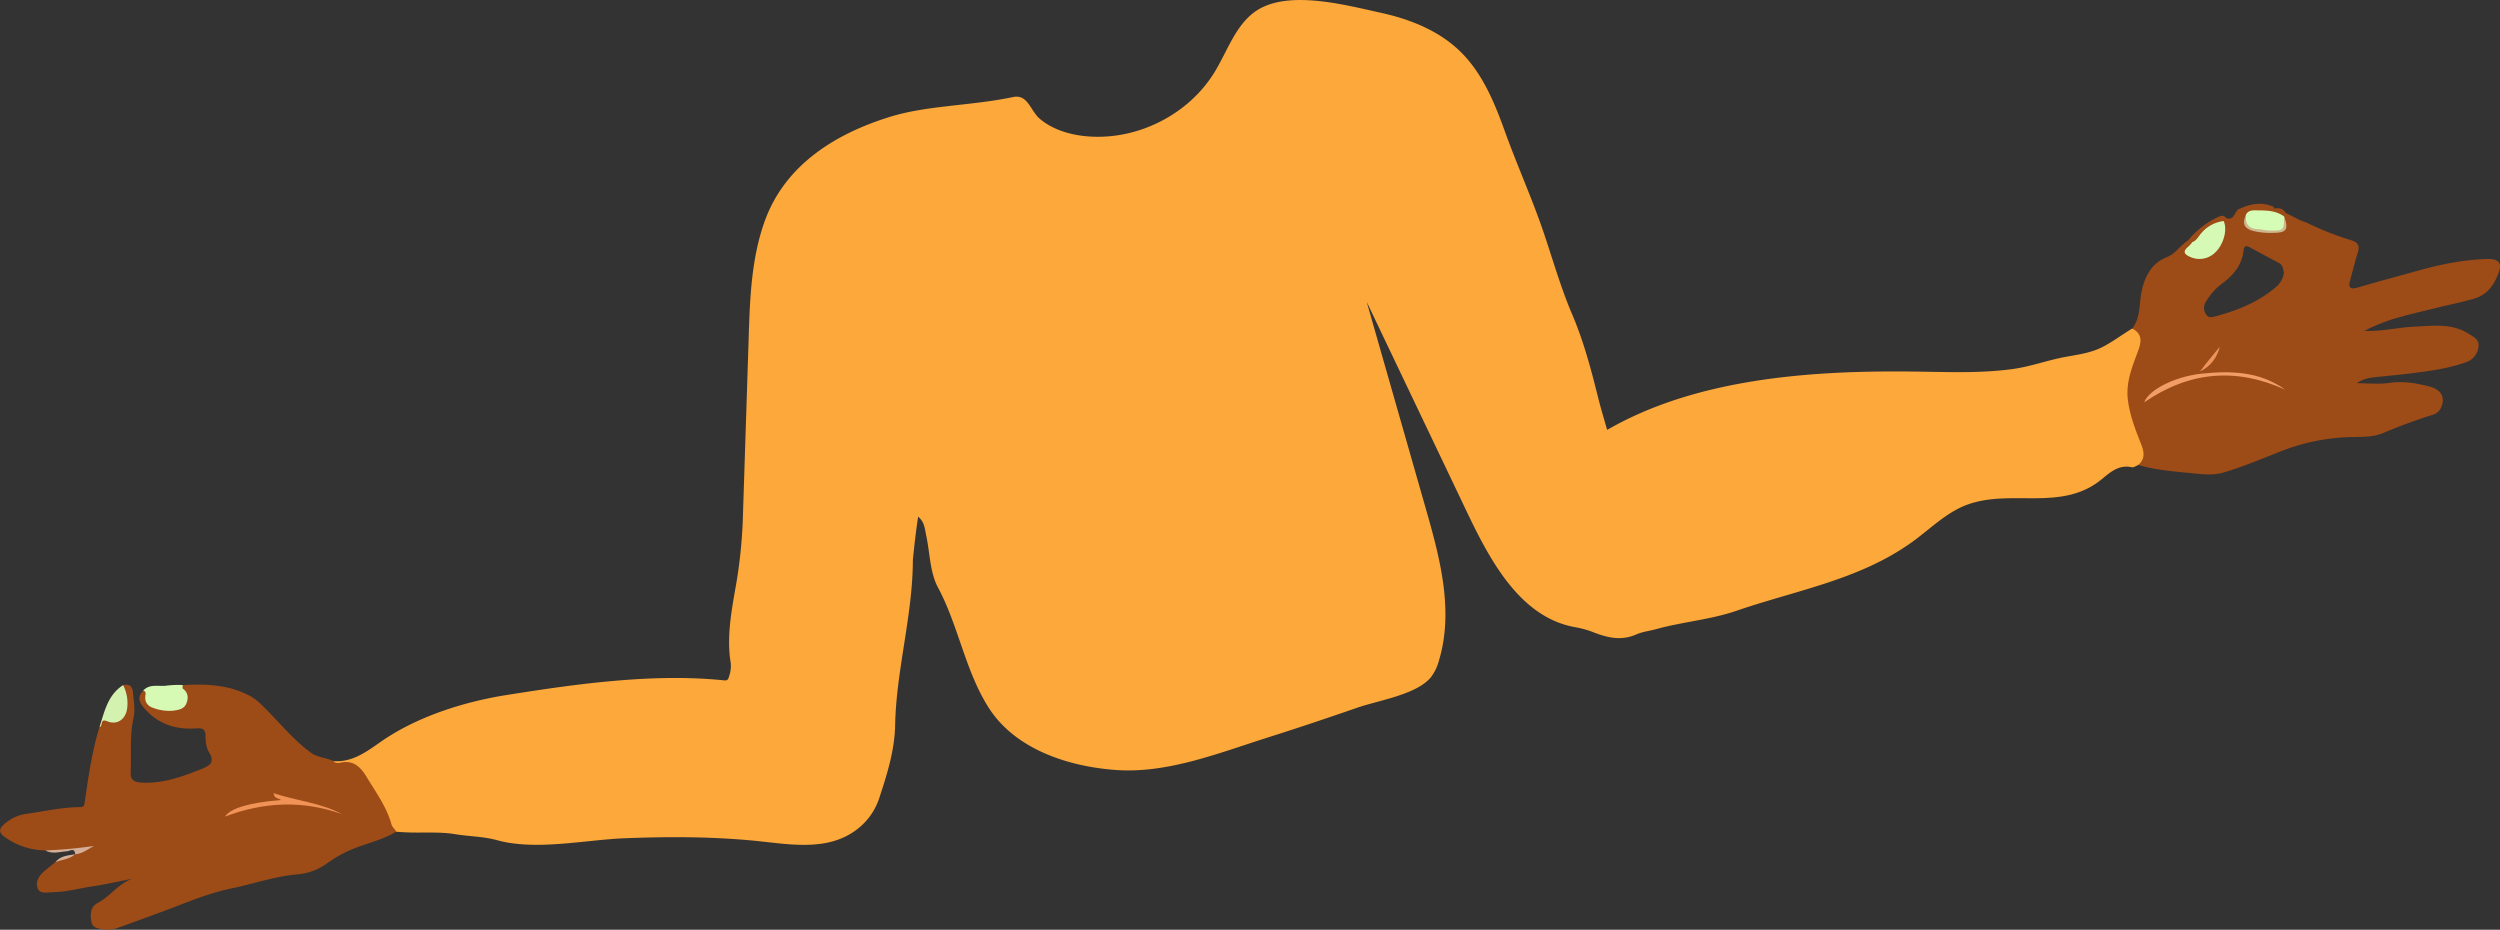 <svg xmlns="http://www.w3.org/2000/svg" viewBox="0 0 1253.87 466.29"><rect x="0" y="0" width="1253.87" height="466.29" fill="#333333" stroke="none"/><defs><style>.cls-1{fill:#fca83a;}.cls-2{fill:#9d4b17;}.cls-3{fill:#d6f9b4;}.cls-4{fill:#d4f2af;}.cls-5{fill:#d4ae96;}.cls-6{fill:#d6fab6;}.cls-7{fill:#d6fdb6;}.cls-8{fill:#f29d66;}.cls-9{fill:#ccb78d;}.cls-10{fill:#ec945b;}.cls-11{fill:#f19357;}</style></defs><g id="Layer_2" data-name="Layer 2"><g id="Layer_1-2" data-name="Layer 1"><path class="cls-1" d="M1072.44,233.22c-1.08.41-2.27,1.34-3.21,1.13-6.47-1.45-10.76,2.44-15.11,6-19.93,16.37-44.76,4.86-66.9,12.57-9.62,3.35-17.27,10.59-25.34,16.8-27,20.75-59.61,25.85-91,36.63-12.92,4.43-26.62,5.48-39.74,9.06-3.53,1-7.28,1.38-10.58,2.83-7.73,3.39-14.86,1.48-22.12-1.41a47.11,47.11,0,0,0-8.65-2.3C759.58,309,744.42,275,732.47,249.94l-47-98.52,29.71,103.92c6.94,24.29,14.07,50.76,6.57,75.8a23.93,23.93,0,0,1-4.1,8.55c-7.18,8.71-26.34,11.61-36.58,15.15-15,5.19-30.1,10.27-45.27,15.07-24.29,7.7-50.2,18.14-76.08,16.28-24-1.73-50.69-10.38-64-31.49-11.69-18.5-15-40.85-25.28-60.06-4-7.41-4-16.93-5.79-25.48-.88-4.08-.86-7.26-4.15-10-1.14,7.16-1.9,14.38-2.66,21.6,0,27.67-8.34,55.25-8.88,82.84-.25,12.74-4,24.59-7.93,36.57-4,12.21-14.25,20.25-26.76,22.61-10.95,2.06-22.2.33-33.27-.84-22.43-2.37-45-2.4-67.54-1.52-19.95.77-44.57,6.35-64.07,1-6.93-1.91-13.92-1.88-20.82-3-8.63-1.44-17.24-.52-25.84-1-1.33-.07-2.65-.17-4-.26-2.67-.29-3.35-2.42-4.07-4.45-3.18-9-8.32-16.89-13.73-24.65a9.46,9.46,0,0,0-8.4-4.29c-1.92,0-4.65,1.17-5.51-2.05,10,.82,17.38-5.17,24.76-10.23,17.76-12.17,40.87-19.49,62-22.86,35.2-5.59,73.91-11.09,109.54-7.38,1.59.17,1.95-.67,2.31-1.91a15.67,15.67,0,0,0,.86-6.89c-2.22-13,.54-27,2.8-39.88a247.65,247.65,0,0,0,3.39-36L375.48,170c.62-20,1.31-40.42,8.13-59.25,10.15-28,35.23-43.62,62.7-52.13,10.78-3.33,22-4.58,33.23-5.86,9.56-1.09,19.14-2.08,28.56-4.09,7.45-1.59,8.7,7,13.51,11,6.15,5.16,14.36,7.7,22.23,8.57C569.38,71,596,57.91,609.31,35.93c6.67-11,10.84-24.62,21.9-31.21,16.31-9.7,44.42-2,61.66,1.76C707,9.6,721,15.13,731.6,25.06c11.8,11.1,17.95,26.36,23.34,41.3,5.48,15.18,12,29.88,17.44,45,5.52,15.4,9.67,31.2,16.16,46.36,5.69,13.29,9.48,27.54,13,41.71,1.32,5.28,2.92,10.49,4.52,16.19,45-26,102.77-29.86,153.52-29.27,16.61.19,33.35,1,49.86-1.26,7.85-1.07,15.09-3.58,22.75-5.32,7.87-1.8,15.71-2.13,23-6.09,5-2.7,9.42-6,14.21-8.92,4.64,1.15,6.19,3.69,5.1,8.77a67.91,67.91,0,0,1-3.36,9.87c-3.62,9.44-3.24,18.81,0,28.21,1.52,4.39,3.45,8.63,4.72,13.1C1076.92,228.33,1076.89,231.74,1072.44,233.22Z"/><path class="cls-2" d="M167.08,381.64c1,1.27,2.51,1.12,3.68.87,6.57-1.4,10.13,2.21,13.18,7.27,4.6,7.63,9.94,14.84,12.38,23.62.37,1.35,1.62,2.46,2.47,3.68-7.73,4.71-16.78,6.2-24.89,10.07a68.35,68.35,0,0,0-10.07,6,29.41,29.41,0,0,1-15,5.42c-11.17,1-21.78,4.75-32.7,7-12.29,2.5-23.69,7.63-35.39,11.9-7.16,2.61-14.29,5.29-21.48,7.81a14.53,14.53,0,0,1-7.37.86c-2.66-.47-5.62-.69-6.11-4.06s-.62-7.16,3.2-9.18c6.18-3.27,10.27-9.48,17.08-12.08-6.52,1.17-12.85,2.73-19.29,3.66-6.72,1-13.32,2.86-20.14,3-2.71.07-6.5,1-7.69-1.83-1.33-3.18.57-6.46,3.33-8.78,1.78-1.5,3.61-2.93,5.42-4.4,2.85-2.49,6.82-2.24,10-4.05h0c1.86-1.33,3.73-2.65,6.06-2.82-7.06-.46-13.94,2.19-21,.92a35.53,35.53,0,0,1-20.46-6.79c-2.74-1.95-3-3.74-.56-6a20.39,20.39,0,0,1,10.94-5.45c9.19-1.3,18.27-3.42,27.61-3.48,1.6,0,1.94-.54,2.19-2.3,1.85-12.79,3.65-25.6,7.46-38,.74-2.62,1.34-4.78,5.23-3.86s6.45-1.72,7.29-6c.74-3.79-1.52-7.29-.67-11,3.18-.75,4.66.6,4.93,3.77.37,4.3,1.2,8.54.24,12.88-2,9-1,18.2-1.42,27.31-.16,3.88,2.27,4.73,5.4,4.91,10.78.62,20.56-3,30.33-6.9,4.39-1.77,6.51-3.57,3.51-8.45-1.31-2.13-1.66-5.1-1.68-7.7,0-3.47-1-4.39-4.63-4.13-9.83.71-18.71-1.92-25.55-9.51-2.52-2.8-4.7-5.81-1.05-9.39,2.6-1,2.27,1.1,2.3,2.42.08,3.83,2.68,5,5.75,5.62,3.87.82,7.88,1.89,11.23-1.2,1.78-1.63,1.53-3.85.54-5.95-.58-1.23-2-2.49,0-3.72,11.69-.64,23.19-.27,33.86,5.55a27,27,0,0,1,5.84,4.52c8.23,7.93,15.26,17.07,24.61,23.88C159.4,380,163.51,379.94,167.08,381.64Z"/><path class="cls-3" d="M91.66,343.58c0,.61-.3,1.57,0,1.77,2.78,2,2.93,4.8,1.78,7.55s-4,3.21-6.65,3.55A22.77,22.77,0,0,1,77,355.11c-2.77-.88-4.48-2.82-4.11-6,.14-1.16.53-2.31-1.07-2.73,3.29-3.67,8-1.9,11.88-2.52A49.27,49.27,0,0,1,91.66,343.58Z"/><path class="cls-4" d="M61.74,343.62a19.81,19.81,0,0,1,2,11.94c-.84,5.32-5.09,8.26-10,6.17-3.82-1.61-2,2.69-3.78,2.81C52.4,356.75,54.12,348.51,61.74,343.62Z"/><path class="cls-2" d="M1099.45,121.48l-2-.93a43.08,43.08,0,0,1,14.42-11.42c1.58-.8,3.31-1.65,4.77.31l-1.39,1.41c-4.77,2.87-9.87,5.28-13.21,10.07A1.86,1.86,0,0,1,1099.45,121.48Z"/><path class="cls-5" d="M22.71,426.54a233.45,233.45,0,0,0,24.53-2.28c-3.14,1.62-5.9,3.91-9.54,4.18-.21-3.51-2.82-1.56-4.09-1.48C29.94,427.2,26.29,428.52,22.71,426.54Z"/><path class="cls-2" d="M1130.43,105.5c3.27-2,6.83-.87,10.28-.91,2.33-.41,4.39-.1,5.66,2.21-.26.59-.53,1.17-.79,1.76C1140.5,107.66,1135.24,107.71,1130.43,105.5Z"/><path class="cls-5" d="M37.69,428.44c-2.78,2.65-6.69,2.56-9.95,4.05C30.25,429.15,34.09,429.08,37.69,428.44Z"/><path class="cls-2" d="M1247.27,129.9c-11.88.36-23.42,2.74-34.83,5.93-9.93,2.78-19.92,5.39-29.8,8.35-4.36,1.31-4.87-.31-3.86-3.91,1.25-4.49,2.31-9,3.75-13.46,1.11-3.42.2-5.27-3.26-6.3a151.9,151.9,0,0,1-22.7-9c-2.93-.78-5.46-2.43-8.16-3.71l-2-1c-1.53-.46-1.33.77-1.54,1.6a7.3,7.3,0,0,0,.21,1.39c.84,4-.64,5.9-4.89,5.56-3.09-.24-6.2.13-9.28-.73-3.33-.92-4.87-2.59-3.4-6.08,1-1.47,2.55-1.84,4.11-2.23,3-1,6.43.71,9.13-1.72a7.28,7.28,0,0,1-.37-.8c-5.73-2.64-11.3-1.7-16.8.79-3,.67-2.49,6.18-6.86,4.86-.89-.36-1.35.12-1.67.87-.28,1.16.11,2.3.09,3.45-.13,6.27-4.74,13.18-9.61,14.21-2.41.51-5.19,1.13-7-.93s1.22-3.43,1.32-5.33c0-.17,0-.33,0-.49-.52-1.14-1.28-1.4-2.34-.67-3.94,2.37-6.27,6.68-10.81,8.46-7.5,2.93-10.83,9.42-12.49,16.71-1.46,6.39-.4,13.39-4.78,19.06,5,2.58,4.69,6.52,3,11-2.93,8-6.31,15.86-5.19,24.88,1,7.69,3.7,14.67,6.49,21.72,1.53,3.85,2.51,7.63-1.31,10.83,9.29,2.66,18.89,3.35,28.43,4.28,4.74.47,9.58.92,14.38-.51,9.58-2.85,18.78-6.69,28.06-10.37a103.42,103.42,0,0,1,33.86-7.33c6.11-.27,12.55.28,18.21-2.13,8.12-3.44,16.34-6.48,24.74-9.1a6.66,6.66,0,0,0,4.51-4.29c1.7-4.59-.23-8.4-6.18-9.92-6.55-1.67-13.21-2.85-20.2-1.79-4.88.75-10,.15-16.28.15a18.88,18.88,0,0,1,9.15-3c5.62-.63,11.27-1.1,16.88-1.79,9.74-1.22,19.49-2.38,28.82-5.73a9.14,9.14,0,0,0,6.27-7.71c.58-3.73-2.45-5-5-6.62-8.55-5.35-17.93-3.94-27.21-3.52-8.36.38-16.58,2.54-25.06,2.11a105.55,105.55,0,0,1,14.16-5.84c7.17-2.15,14.48-3.83,21.75-5.62,6.29-1.56,12.64-2.82,18.9-4.6,6.64-1.89,9.84-6.36,12.21-12.06S1253.57,129.71,1247.27,129.9Zm-106.21,14.44c-9,7.53-19.58,11.63-30.76,14.53-1.61.41-3,.23-3.91-1.3a5.45,5.45,0,0,1-.3-5.68,30.32,30.32,0,0,1,8.86-10c5.54-4.17,9.54-9.23,10.33-16.33.24-2.14,1.14-2.54,2.94-1.57q7.46,4,14.93,8c1.9,1,1.82,3,2.36,4.63A11.57,11.57,0,0,1,1141.06,144.34Z"/><path class="cls-6" d="M1099.45,121.48c2.19-.74,3.09-2.77,4.46-4.36a17.47,17.47,0,0,1,11.38-6.27c1.91,4.22.08,11.63-4.19,15.71a11.26,11.26,0,0,1-12.53,2.35C1092.18,126.15,1098.37,123.91,1099.45,121.48Z"/><path class="cls-7" d="M1130.43,105.5c5.24.07,10.56-.27,15.15,3.06h0c1,7.15.72,7.52-6.1,7.51a30.61,30.61,0,0,1-7.85-.69c-5.47-1.42-6-2-5.12-7.81C1127.34,106,1128.79,105.57,1130.43,105.5Z"/><path class="cls-8" d="M1075.41,201.8c2.54-6.75,16.17-13,28.39-14.35,15.1-1.61,29.54-1.25,42.35,8C1121.48,184.25,1098.1,186.21,1075.41,201.8Z"/><path class="cls-9" d="M1126.51,107.57c-.54,4.61,1.1,7.17,6.14,7.38,1.9.08,3.85.67,5.84.69,7,0,7,.06,7.09-7.08,2.39,6.48,1.25,8.25-5.34,8.22a37.09,37.09,0,0,1-10.39-1C1125.43,114.42,1124.5,112.16,1126.51,107.57Z"/><path class="cls-10" d="M1113.39,173.83c-1.5,5.61-4.64,10-10,12.49C1106.55,182,1110,178,1113.39,173.83Z"/><path class="cls-11" d="M141,401.27c-1.4-1.18-3.26-.38-3.85-3.45,11.76,3.86,23.73,4.79,34.44,10.53-19.62-7-39-6.28-58.72,1.21C115.41,405.31,125.85,402.38,141,401.27Z"/></g></g></svg>